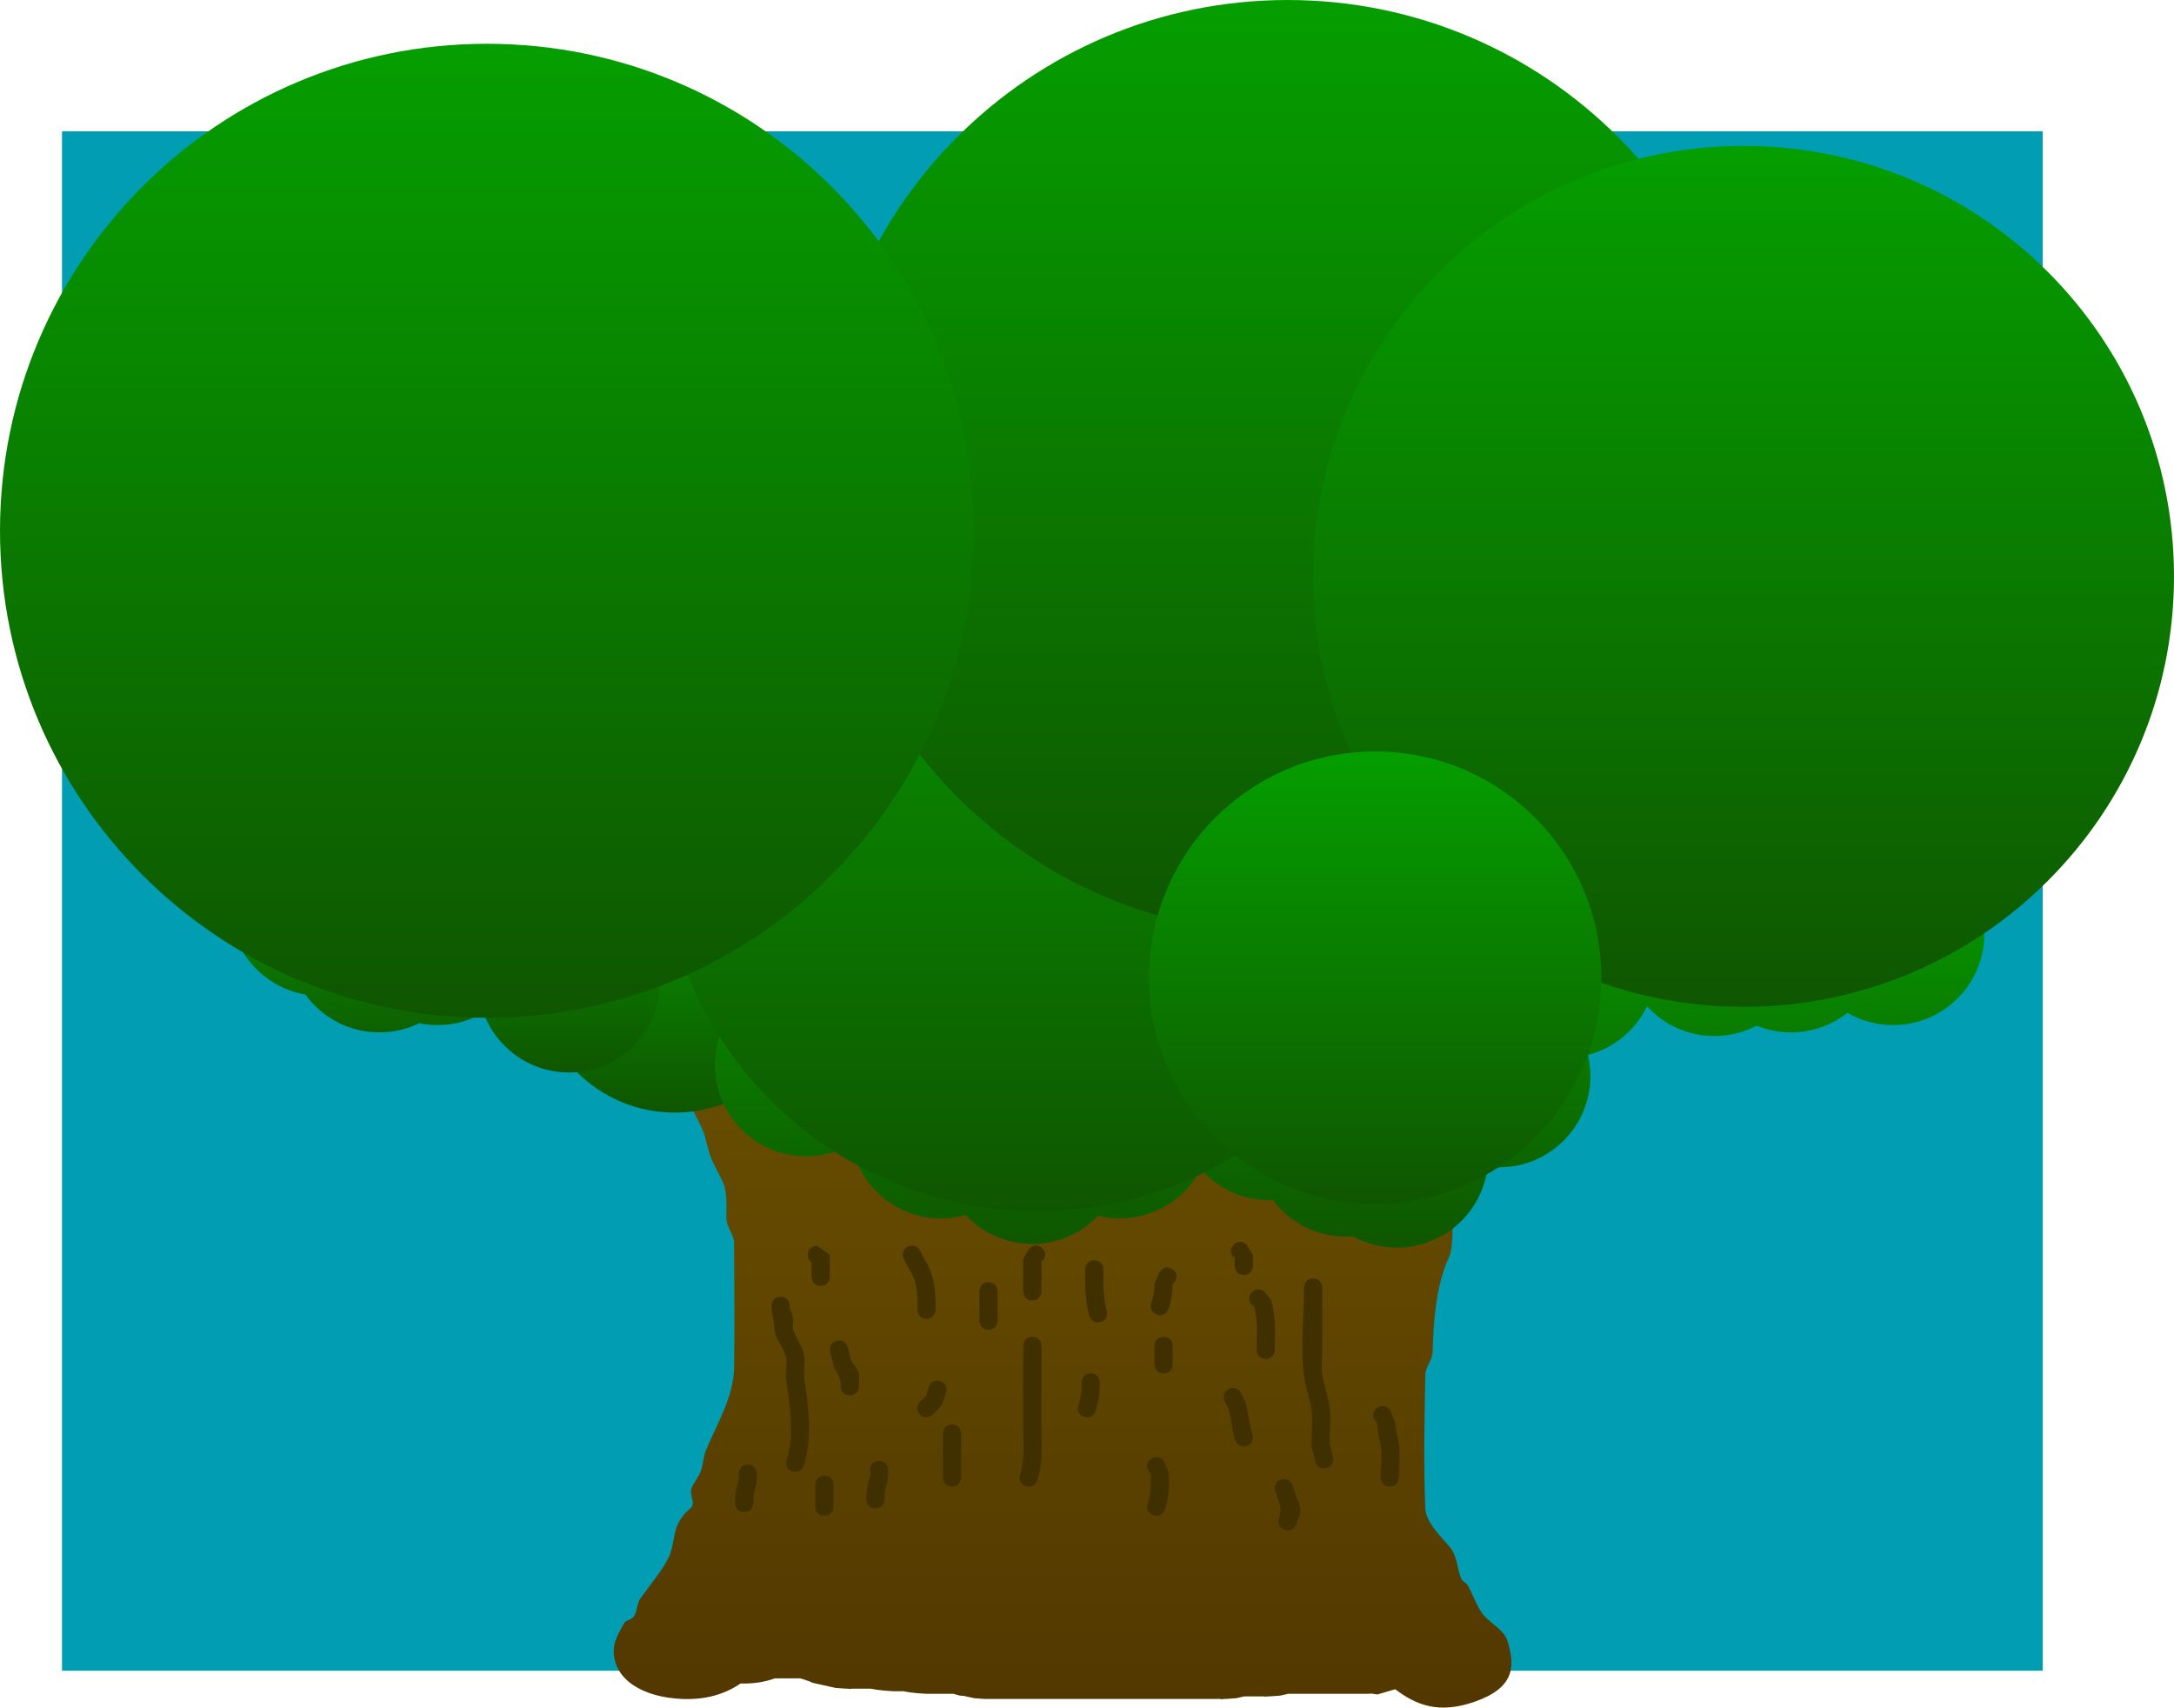 <svg version="1.1" xmlns="http://www.w3.org/2000/svg" xmlns:xlink="http://www.w3.org/1999/xlink" width="596" height="468.102" viewBox="0,0,596,468.102"><defs><linearGradient x1="238.233" y1="196.153" x2="238.233" y2="399.602" gradientUnits="userSpaceOnUse" id="color-1"><stop offset="0" stop-color="#6b5100"/><stop offset="1" stop-color="#523800"/></linearGradient><linearGradient x1="127.5" y1="160.5" x2="127.5" y2="236.5" gradientUnits="userSpaceOnUse" id="color-2"><stop offset="0" stop-color="#059e00"/><stop offset="1" stop-color="#0f5600"/></linearGradient><linearGradient x1="64.5" y1="154.5" x2="64.5" y2="225.5" gradientUnits="userSpaceOnUse" id="color-3"><stop offset="0" stop-color="#059e00"/><stop offset="1" stop-color="#0f5600"/></linearGradient><linearGradient x1="312.5" y1="162.5" x2="312.5" y2="273.5" gradientUnits="userSpaceOnUse" id="color-4"><stop offset="0" stop-color="#059e00"/><stop offset="1" stop-color="#0f5600"/></linearGradient><linearGradient x1="227" y1="56.5" x2="227" y2="263.5" gradientUnits="userSpaceOnUse" id="color-5"><stop offset="0" stop-color="#059e00"/><stop offset="1" stop-color="#0f5600"/></linearGradient><linearGradient x1="295.5" y1="-68.5" x2="295.5" y2="187.5" gradientUnits="userSpaceOnUse" id="color-6"><stop offset="0" stop-color="#059e00"/><stop offset="1" stop-color="#0f5600"/></linearGradient><linearGradient x1="420.5" y1="-28.5" x2="420.5" y2="207.5" gradientUnits="userSpaceOnUse" id="color-7"><stop offset="0" stop-color="#059e00"/><stop offset="1" stop-color="#0f5600"/></linearGradient><linearGradient x1="319.5" y1="137.5" x2="319.5" y2="261.5" gradientUnits="userSpaceOnUse" id="color-8"><stop offset="0" stop-color="#059e00"/><stop offset="1" stop-color="#0f5600"/></linearGradient><linearGradient x1="76" y1="-56.5" x2="76" y2="210.5" gradientUnits="userSpaceOnUse" id="color-9"><stop offset="0" stop-color="#059e00"/><stop offset="1" stop-color="#0f5600"/></linearGradient></defs><g transform="translate(57.5,68.5)"><g data-paper-data="{&quot;isPaintingLayer&quot;:true}" fill-rule="nonzero" stroke-linecap="butt" stroke-linejoin="miter" stroke-miterlimit="10" stroke-dasharray="" stroke-dashoffset="0" style="mix-blend-mode: normal"><path d="M-40.5,389.5v-422h543v422z" fill="#009db3" stroke="none" stroke-width="0"/><path d="M146.5,393.006c-0.322,0 -0.642,-0.006 -0.959,-0.017c-4.302,2.931 -9.539,4.521 -16.041,4.249c-10.572,-0.443 -18.75,-5.145 -18.75,-13.225c0,-2.64 1.524,-5.199 2.93,-7.646c0.372,-0.647 1.647,-0.815 2.248,-1.37c1.329,-1.226 1.041,-3.769 2.166,-5.356c2.404,-3.392 5.453,-6.971 7.367,-10.487c1.932,-3.55 1.411,-6.585 2.809,-9.683c0.732,-1.622 1.898,-3.156 3.475,-4.454c1.659,-1.366 -0.29,-3.641 0.298,-5.391c0.492,-1.463 2.306,-3.76 2.76,-5.363c0.482,-1.7 0.557,-3.589 1.24,-5.217c3.083,-7.346 7.57,-14.614 7.707,-22.519c0.199,-11.453 0.007,-22.907 0,-34.361c-0.001,-2.142 -2.117,-4.384 -2.117,-6.683c0,-2.653 0.303,-7.046 -0.883,-9.745c-1.095,-2.492 -2.846,-5.236 -3.707,-7.903c-0.721,-2.232 -1.143,-5.146 -2.24,-7.333c-1.768,-3.528 -4.044,-8.414 -6.932,-11.46c-3.098,-3.267 -6.828,-5.787 -8.562,-9.689c-2.085,-4.695 -5.086,-11.485 0.334,-15.912c0.681,-0.759 1.468,-1.465 2.346,-2.109c3.411,-2.499 8.203,-4.054 13.51,-4.054c1.329,0 2.625,0.097 3.875,0.283c2.197,-0.637 4.602,-0.988 7.125,-0.988c6.08,-0.169 32.063,-0.932 47.254,0.14c2.534,0.179 4.889,0.966 7.372,1.271c2.597,0.319 4.648,-0.237 7.304,0.207c2.585,0.432 4.84,1.9 7.497,1.909c24.291,0.082 48.703,-1.776 72.874,-0.071c2.416,0.17 4.451,1.409 6.995,1.482c8.529,0.244 28.712,-2.354 42.23,0.767l8.475,-1.472c4.024,0.037 8.065,1.026 11.395,2.722c5.262,2.679 8.751,7.12 7.603,12.351c-0.396,1.806 -1.283,3.154 -2.437,4.358c-1.16,1.536 -2.737,2.892 -4.624,3.993c-4.255,3.699 -7.168,8.857 -9.193,13.386c-3.029,6.774 -3.876,13.894 -4.892,21.061c-0.343,2.419 -2.346,4.693 -3.101,7.059c-1.026,3.216 -0.089,7.172 -1.52,10.343c-3.597,7.973 -4.244,17.652 -4.48,26.117c-0.059,2.101 -1.966,4.106 -2,6.073c-0.213,12.247 -0.516,24.501 0,36.743c0.159,3.771 4.147,7.574 6.656,10.523c2.284,2.685 1.932,5.974 3.264,8.872c0.306,0.666 1.379,1.054 1.736,1.708c1.299,2.381 2.234,5.183 3.845,7.516c1.844,2.67 6.022,4.544 6.979,7.58c2.232,7.086 2.031,12.91 -8.845,16.746c-9.975,3.518 -16.18,0.923 -21.862,-3.368l-0.411,0.092l-4.492,1.32l-1.686,-0.241l-0.934,0.066h-21.848l-2.222,0.499l-2.93,0.207h-0.522l-0.526,0.082l-0.46,-0.082h-5.34l-2.222,0.499l-2.93,0.207h-0.522l-0.526,0.082l-0.46,-0.082h-64.492l-2.93,-0.207l-2.739,-0.615l-1.295,-0.125l-1.647,-0.465h-7.389l-1.451,-0.102l-0.183,0.008l-0.646,-0.067l-0.65,-0.046l-0.175,-0.039l-1.443,-0.149l-1.761,-0.31h-2.692l-1.451,-0.102l-0.183,0.008l-0.646,-0.067l-0.65,-0.046l-0.175,-0.039l-1.443,-0.149l-1.761,-0.31h-5.184l-0.46,0.082l-0.526,-0.082h-0.522l-2.93,-0.207l-4.941,-1.109l-0.514,-0.081l-0.271,-0.096l-0.718,-0.161l-0.359,-0.219l-1.954,-0.689l-0.923,-0.26h-6.954c-2.536,0.902 -5.401,1.411 -8.435,1.411zM225.25,279.137v3.211l0.44,-3.256z" fill="url(#color-1)" stroke="none" stroke-width="0.5"/><path d="M89.5,198.5c0,-20.987 17.013,-38 38,-38c20.987,0 38,17.013 38,38c0,20.987 -17.013,38 -38,38c-20.987,0 -38,-17.013 -38,-38z" fill="url(#color-2)" stroke="none" stroke-width="0"/><path d="M5.5,179.5c0,-13.807 11.193,-25 25,-25c8.341,0 15.728,4.085 20.27,10.363c0.266,0.046 0.53,0.096 0.794,0.15c3.304,-1.61 7.015,-2.513 10.937,-2.513c10.771,0 19.952,6.812 23.468,16.363c3.684,-2.139 7.965,-3.363 12.532,-3.363c13.807,0 25,11.193 25,25c0,13.807 -11.193,25 -25,25c-10.771,0 -19.952,-6.812 -23.468,-16.363c-3.684,2.139 -7.965,3.363 -12.532,3.363c-1.735,0 -3.428,-0.177 -5.063,-0.513c-3.304,1.61 -7.015,2.513 -10.937,2.513c-8.341,0 -15.728,-4.085 -20.27,-10.363c-11.773,-2.026 -20.73,-12.285 -20.73,-24.637z" fill="url(#color-3)" stroke="none" stroke-width="0.5"/><path d="M433.5,164.5c4.565,0 8.845,1.224 12.529,3.361c4.256,-3.357 9.63,-5.361 15.471,-5.361c13.807,0 25,11.193 25,25c0,13.807 -11.193,25 -25,25c-4.565,0 -8.845,-1.224 -12.529,-3.361c-4.256,3.357 -9.63,5.361 -15.471,5.361c-3.333,0 -6.515,-0.652 -9.423,-1.837c-3.461,1.812 -7.4,2.837 -11.577,2.837c-7.316,0 -13.898,-3.143 -18.47,-8.152c-3.15,6.53 -9.056,11.482 -16.208,13.345c0.443,1.863 0.678,3.807 0.678,5.806c0,13.807 -11.193,25 -25,25c-1.069,0 -2.122,-0.067 -3.155,-0.197c-1.393,12.488 -11.985,22.197 -24.845,22.197c-4.359,0 -8.457,-1.116 -12.025,-3.077c-0.652,0.051 -1.31,0.077 -1.975,0.077c-8.188,0 -15.456,-3.936 -20.016,-10.019c-0.326,0.013 -0.654,0.019 -0.984,0.019c-7.489,0 -14.209,-3.293 -18.791,-8.51c-4.161,8.026 -12.544,13.51 -22.209,13.51c-2.048,0 -4.038,-0.246 -5.942,-0.711c-4.551,4.752 -10.959,7.711 -18.058,7.711c-7.203,0 -13.694,-3.046 -18.256,-7.92c-2.145,0.6 -4.407,0.92 -6.744,0.92c-12.204,0 -22.365,-8.744 -24.561,-20.31c-3.663,2.105 -7.911,3.31 -12.439,3.31c-13.807,0 -25,-11.193 -25,-25c0,-13.807 11.193,-25 25,-25c12.204,0 22.365,8.744 24.561,20.31c3.663,-2.105 7.911,-3.31 12.439,-3.31c7.203,0 13.694,3.046 18.256,7.92c2.145,-0.6 4.407,-0.92 6.744,-0.92c2.048,0 4.038,0.246 5.942,0.711c4.551,-4.752 10.959,-7.711 18.058,-7.711c7.489,0 14.209,3.293 18.791,8.51c4.161,-8.026 12.544,-13.51 22.209,-13.51c8.188,0 15.456,3.936 20.016,10.019c0.326,-0.013 0.654,-0.019 0.984,-0.019c4.359,0 8.457,1.116 12.025,3.077c0.652,-0.051 1.31,-0.077 1.975,-0.077c1.069,0 2.122,0.067 3.155,0.197c1.157,-10.367 8.652,-18.819 18.522,-21.391c-0.443,-1.863 -0.678,-3.807 -0.678,-5.806c0,-13.807 11.193,-25 25,-25c7.316,0 13.898,3.143 18.47,8.152c4.039,-8.374 12.61,-14.152 22.53,-14.152c3.333,0 6.515,0.652 9.423,1.837c3.461,-1.812 7.4,-2.837 11.577,-2.837z" fill="url(#color-4)" stroke="none" stroke-width="0.5"/><path d="M123.5,160c0,-57.161 46.339,-103.5 103.5,-103.5c57.161,0 103.5,46.339 103.5,103.5c0,57.161 -46.339,103.5 -103.5,103.5c-57.161,0 -103.5,-46.339 -103.5,-103.5z" fill="url(#color-5)" stroke="none" stroke-width="0"/><path d="M167.5,59.5c0,-70.692 57.308,-128 128,-128c70.692,0 128,57.308 128,128c0,70.692 -57.308,128 -128,128c-70.692,0 -128,-57.308 -128,-128z" fill="url(#color-6)" stroke="none" stroke-width="0"/><path d="M302.5,89.5c0,-65.17 52.83,-118 118,-118c65.17,0 118,52.83 118,118c0,65.17 -52.83,118 -118,118c-65.17,0 -118,-52.83 -118,-118z" fill="url(#color-7)" stroke="none" stroke-width="0"/><path d="M257.5,199.5c0,-34.242 27.758,-62 62,-62c34.242,0 62,27.758 62,62c0,34.242 -27.758,62 -62,62c-34.242,0 -62,-27.758 -62,-62z" fill="url(#color-8)" stroke="none" stroke-width="0"/><path d="M156.5,287c2.5,0 2.5,2.5 2.5,2.5l-0.128,0.209c0.365,1.13 0.896,2.219 1.096,3.39c0.159,0.929 -0.294,1.92 -0.035,2.826c0.714,2.496 2.597,4.615 3.035,7.174c0.343,2.003 -0.281,4.085 0.014,6.095c1.119,7.637 2.322,16.574 -0.11,24.096c0,0 -0.791,2.372 -3.162,1.581c-2.372,-0.791 -1.581,-3.162 -1.581,-3.162c2.318,-6.692 0.839,-15.099 -0.11,-21.904c-0.272,-1.949 0.326,-3.962 0.014,-5.905c-0.398,-2.48 -2.299,-4.491 -2.965,-6.826c-0.536,-1.878 -0.299,-3.938 -0.939,-5.784l-0.128,-1.791c0,0 0,-2.5 2.5,-2.5z" fill="#403000" stroke="none" stroke-width="0.5"/><path d="M306.106,333.925c-2.425,0.606 -3.032,-1.819 -3.032,-1.819l-1.056,-4.301c-0.018,-3.115 0.463,-6.838 0.014,-9.905c-0.44,-3.004 -1.581,-5.994 -2,-9c-1.091,-7.821 -0.032,-16.487 -0.032,-24.4c0,0 0,-2.5 2.5,-2.5c2.5,0 2.5,2.5 2.5,2.5c0,5.667 0,11.333 0,17c0,2.2 -0.351,4.423 -0.032,6.6c0.44,3.004 1.581,5.994 2,9c0.442,3.17 0.036,6.868 0.014,10.095l0.944,3.699c0,0 0.606,2.425 -1.819,3.032z" fill="#403000" stroke="none" stroke-width="0.5"/><path d="M191.382,273.264c2.236,-1.118 3.354,1.118 3.354,1.118l0.844,1.731c3.165,4.843 3.42,8.785 3.42,14.387c0,0 0,2.5 -2.5,2.5c-2.5,0 -2.5,-2.5 -2.5,-2.5c0,-4.603 0.109,-7.678 -2.58,-11.613l-1.156,-2.269c0,0 -1.118,-2.236 1.118,-3.354z" fill="#403000" stroke="none" stroke-width="0.5"/><path d="M263.618,279.264c2.236,1.118 1.118,3.354 1.118,3.354l-0.736,0.882c-0.022,2.294 -0.422,4.607 -1.128,6.791c0,0 -0.791,2.372 -3.162,1.581c-2.372,-0.791 -1.581,-3.162 -1.581,-3.162c0.576,-1.664 0.894,-3.449 0.872,-5.209l1.264,-3.118c0,0 1.118,-2.236 3.354,-1.118z" fill="#403000" stroke="none" stroke-width="0.5"/><path d="M225.5,298c2.5,0 2.5,2.5 2.5,2.5c0,6.667 0,15.333 0,22c0,5.097 0.447,9.919 -1.128,14.791c0,0 -0.791,2.372 -3.162,1.581c-2.372,-0.791 -1.581,-3.162 -1.581,-3.162c1.464,-4.226 0.872,-8.755 0.872,-13.209c0,-6.667 0,-13.333 0,-20v-2c0,0 0,-2.5 2.5,-2.5z" fill="#403000" stroke="none" stroke-width="0.5"/><path d="M320.382,317.264c2.236,-1.118 3.354,1.118 3.354,1.118l1.264,3.118c-0.024,1.894 0.666,3.73 0.968,5.6c0.472,2.929 0.032,6.427 0.032,9.4c0,0 0,2.5 -2.5,2.5c-2.5,0 -2.5,-2.5 -2.5,-2.5c0,-2.681 0.488,-5.961 0.032,-8.6c-0.368,-2.129 -1.012,-4.239 -1.032,-6.4l-0.736,-0.882c0,0 -1.118,-2.236 1.118,-3.354z" fill="#403000" stroke="none" stroke-width="0.5"/><path d="M279.382,312.264c2.236,-1.118 3.354,1.118 3.354,1.118l1.136,2.327c1.02,3.155 0.931,5.913 2,9c0,0 0.791,2.372 -1.581,3.162c-2.372,0.791 -3.162,-1.581 -3.162,-1.581c-1.02,-3.155 -0.931,-5.913 -2,-9l-0.864,-1.673c0,0 -1.118,-2.236 1.118,-3.354z" fill="#403000" stroke="none" stroke-width="0.5"/><path d="M203.5,322c2.5,0 2.5,2.5 2.5,2.5c0,3.333 0,8.667 0,12c0,0 0,2.5 -2.5,2.5c-2.5,0 -2.5,-2.5 -2.5,-2.5c0,-3.333 0,-6.667 0,-10v-2c0,0 0,-2.5 2.5,-2.5z" fill="#403000" stroke="none" stroke-width="0.5"/><path d="M147.5,333c2.5,0 2.5,2.5 2.5,2.5l-0.128,2.791c-0.576,1.664 -0.894,3.449 -0.872,5.209c0,0 0,2.5 -2.5,2.5c-2.5,0 -2.5,-2.5 -2.5,-2.5c0.022,-2.294 0.422,-4.607 1.128,-6.791l-0.128,-1.209c0,0 0,-2.5 2.5,-2.5z" fill="#403000" stroke="none" stroke-width="0.5"/><path d="M171.894,299.075c2.425,-0.606 3.032,1.819 3.032,1.819l0.861,3.595c0.702,1.096 1.715,2.046 2.106,3.287c0.374,1.184 0.072,2.483 0.107,3.724c0,0 0,2.5 -2.5,2.5c-2.5,0 -2.5,-2.5 -2.5,-2.5c0.083,-1.764 -0.775,-3.54 -1.786,-4.989l-1.139,-4.405c0,0 -0.606,-2.425 1.819,-3.032z" fill="#403000" stroke="none" stroke-width="0.5"/><path d="M165,277.544c-0.531,-0.348 -1,-0.962 -1,-2.044c0,-2.5 2.5,-2.5 2.5,-2.5l3.5,2.5c0,2 0,4 0,6c0,0 0,2.5 -2.5,2.5c-2.5,0 -2.5,-2.5 -2.5,-2.5c0,-1.319 0,-2.637 0,-3.956z" fill="#403000" stroke="none" stroke-width="0.5"/><path d="M213.5,283c2.5,0 2.5,2.5 2.5,2.5c0,2 0,6 0,8c0,0 0,2.5 -2.5,2.5c-2.5,0 -2.5,-2.5 -2.5,-2.5c0,-2 0,-4 0,-6v-2c0,0 0,-2.5 2.5,-2.5z" fill="#403000" stroke="none" stroke-width="0.5"/><path d="M241.5,308c2.5,0 2.5,2.5 2.5,2.5v1c-0.022,2.294 -0.422,4.607 -1.128,6.791c0,0 -0.791,2.372 -3.162,1.581c-2.372,-0.791 -1.581,-3.162 -1.581,-3.162c0.576,-1.664 0.894,-3.449 0.872,-5.209v-1c0,0 0,-2.5 2.5,-2.5z" fill="#403000" stroke="none" stroke-width="0.5"/><path d="M258.382,331.264c2.236,-1.118 3.354,1.118 3.354,1.118l1.264,3.118c0,3.628 -0.001,6.305 -1.128,9.791c0,0 -0.791,2.372 -3.162,1.581c-2.372,-0.791 -1.581,-3.162 -1.581,-3.162c1.016,-2.934 0.872,-5.114 0.872,-8.209l-0.736,-0.882c0,0 -1.118,-2.236 1.118,-3.354z" fill="#403000" stroke="none" stroke-width="0.5"/><path d="M293.709,337.128c2.372,-0.791 3.162,1.581 3.162,1.581l1,3c0.376,1.264 1.128,2.472 1.128,3.791c0,1.318 -0.752,2.527 -1.128,3.791c0,0 -0.791,2.372 -3.162,1.581c-2.372,-0.791 -1.581,-3.162 -1.581,-3.162c0.541,-1.37 0.541,-3.049 0,-4.419l-1,-3c0,0 -0.791,-2.372 1.581,-3.162z" fill="#403000" stroke="none" stroke-width="0.5"/><path d="M285.732,285.732c1.768,-1.768 3.536,0 3.536,0l1.604,1.977c1.483,4.587 1.128,8.995 1.128,13.791c0,0 0,2.5 -2.5,2.5c-2.5,0 -2.5,-2.5 -2.5,-2.5c0,-4.172 0.498,-8.254 -0.872,-12.209l-0.396,-0.023c0,0 -1.768,-1.768 0,-3.536z" fill="#403000" stroke="none" stroke-width="0.5"/><path d="M280.732,272.732c1.768,-1.768 3.536,0 3.536,0l1.732,2.768c0,1 0,2 0,3c0,0 0,2.5 -2.5,2.5c-2.5,0 -2.5,-2.5 -2.5,-2.5c0,-1 0,-2 0,-3l-0.268,0.768c0,0 -1.768,-1.768 0,-3.536z" fill="#403000" stroke="none" stroke-width="0.5"/><path d="M261.5,298c2.5,0 2.5,2.5 2.5,2.5c0,1 0,4 0,5c0,0 0,2.5 -2.5,2.5c-2.5,0 -2.5,-2.5 -2.5,-2.5c0,-1 0,-2 0,-3v-2c0,0 0,-2.5 2.5,-2.5z" fill="#403000" stroke="none" stroke-width="0.5"/><path d="M242.5,277c2.5,0 2.5,2.5 2.5,2.5v2c0,3.493 0.05,5.964 0.925,9.394c0,0 0.606,2.425 -1.819,3.032c-2.425,0.606 -3.032,-1.819 -3.032,-1.819c-0.937,-3.816 -1.075,-6.732 -1.075,-10.606v-2c0,0 0,-2.5 2.5,-2.5z" fill="#403000" stroke="none" stroke-width="0.5"/><path d="M200.291,310.128c2.372,0.791 1.581,3.162 1.581,3.162l-1.245,3.524c-0.786,0.818 -1.573,1.636 -2.359,2.453c0,0 -1.768,1.768 -3.536,0c-1.768,-1.768 0,-3.536 0,-3.536c0.547,-0.516 1.094,-1.031 1.641,-1.547l0.755,-2.476c0,0 0.791,-2.372 3.162,-1.581z" fill="#403000" stroke="none" stroke-width="0.5"/><path d="M183.5,332c2.5,0 2.5,2.5 2.5,2.5l-0.128,2.791c-0.576,1.664 -0.894,3.449 -0.872,5.209c0,0 0,2.5 -2.5,2.5c-2.5,0 -2.5,-2.5 -2.5,-2.5c0.022,-2.294 0.422,-4.607 1.128,-6.791l-0.128,-1.209c0,0 0,-2.5 2.5,-2.5z" fill="#403000" stroke="none" stroke-width="0.5"/><path d="M168.5,336c2.5,0 2.5,2.5 2.5,2.5c0,1 0,5 0,6c0,0 0,2.5 -2.5,2.5c-2.5,0 -2.5,-2.5 -2.5,-2.5c0,-1 0,-2 0,-3v-3c0,0 0,-2.5 2.5,-2.5z" fill="#403000" stroke="none" stroke-width="0.5"/><path d="M228.268,273.732c1.768,1.768 0,3.536 0,3.536l-0.268,-0.768c0,3 0,6 0,9c0,0 0,2.5 -2.5,2.5c-2.5,0 -2.5,-2.5 -2.5,-2.5c0,-3 0,-6 0,-9l1.732,-2.768c0,0 1.768,-1.768 3.536,0z" fill="#403000" stroke="none" stroke-width="0.5"/><path d="M-57.5,77c0,-73.73 59.77,-133.5 133.5,-133.5c73.73,0 133.5,59.77 133.5,133.5c0,73.73 -59.77,133.5 -133.5,133.5c-73.73,0 -133.5,-59.77 -133.5,-133.5z" fill="url(#color-9)" stroke="#000000" stroke-width="0"/></g></g></svg>